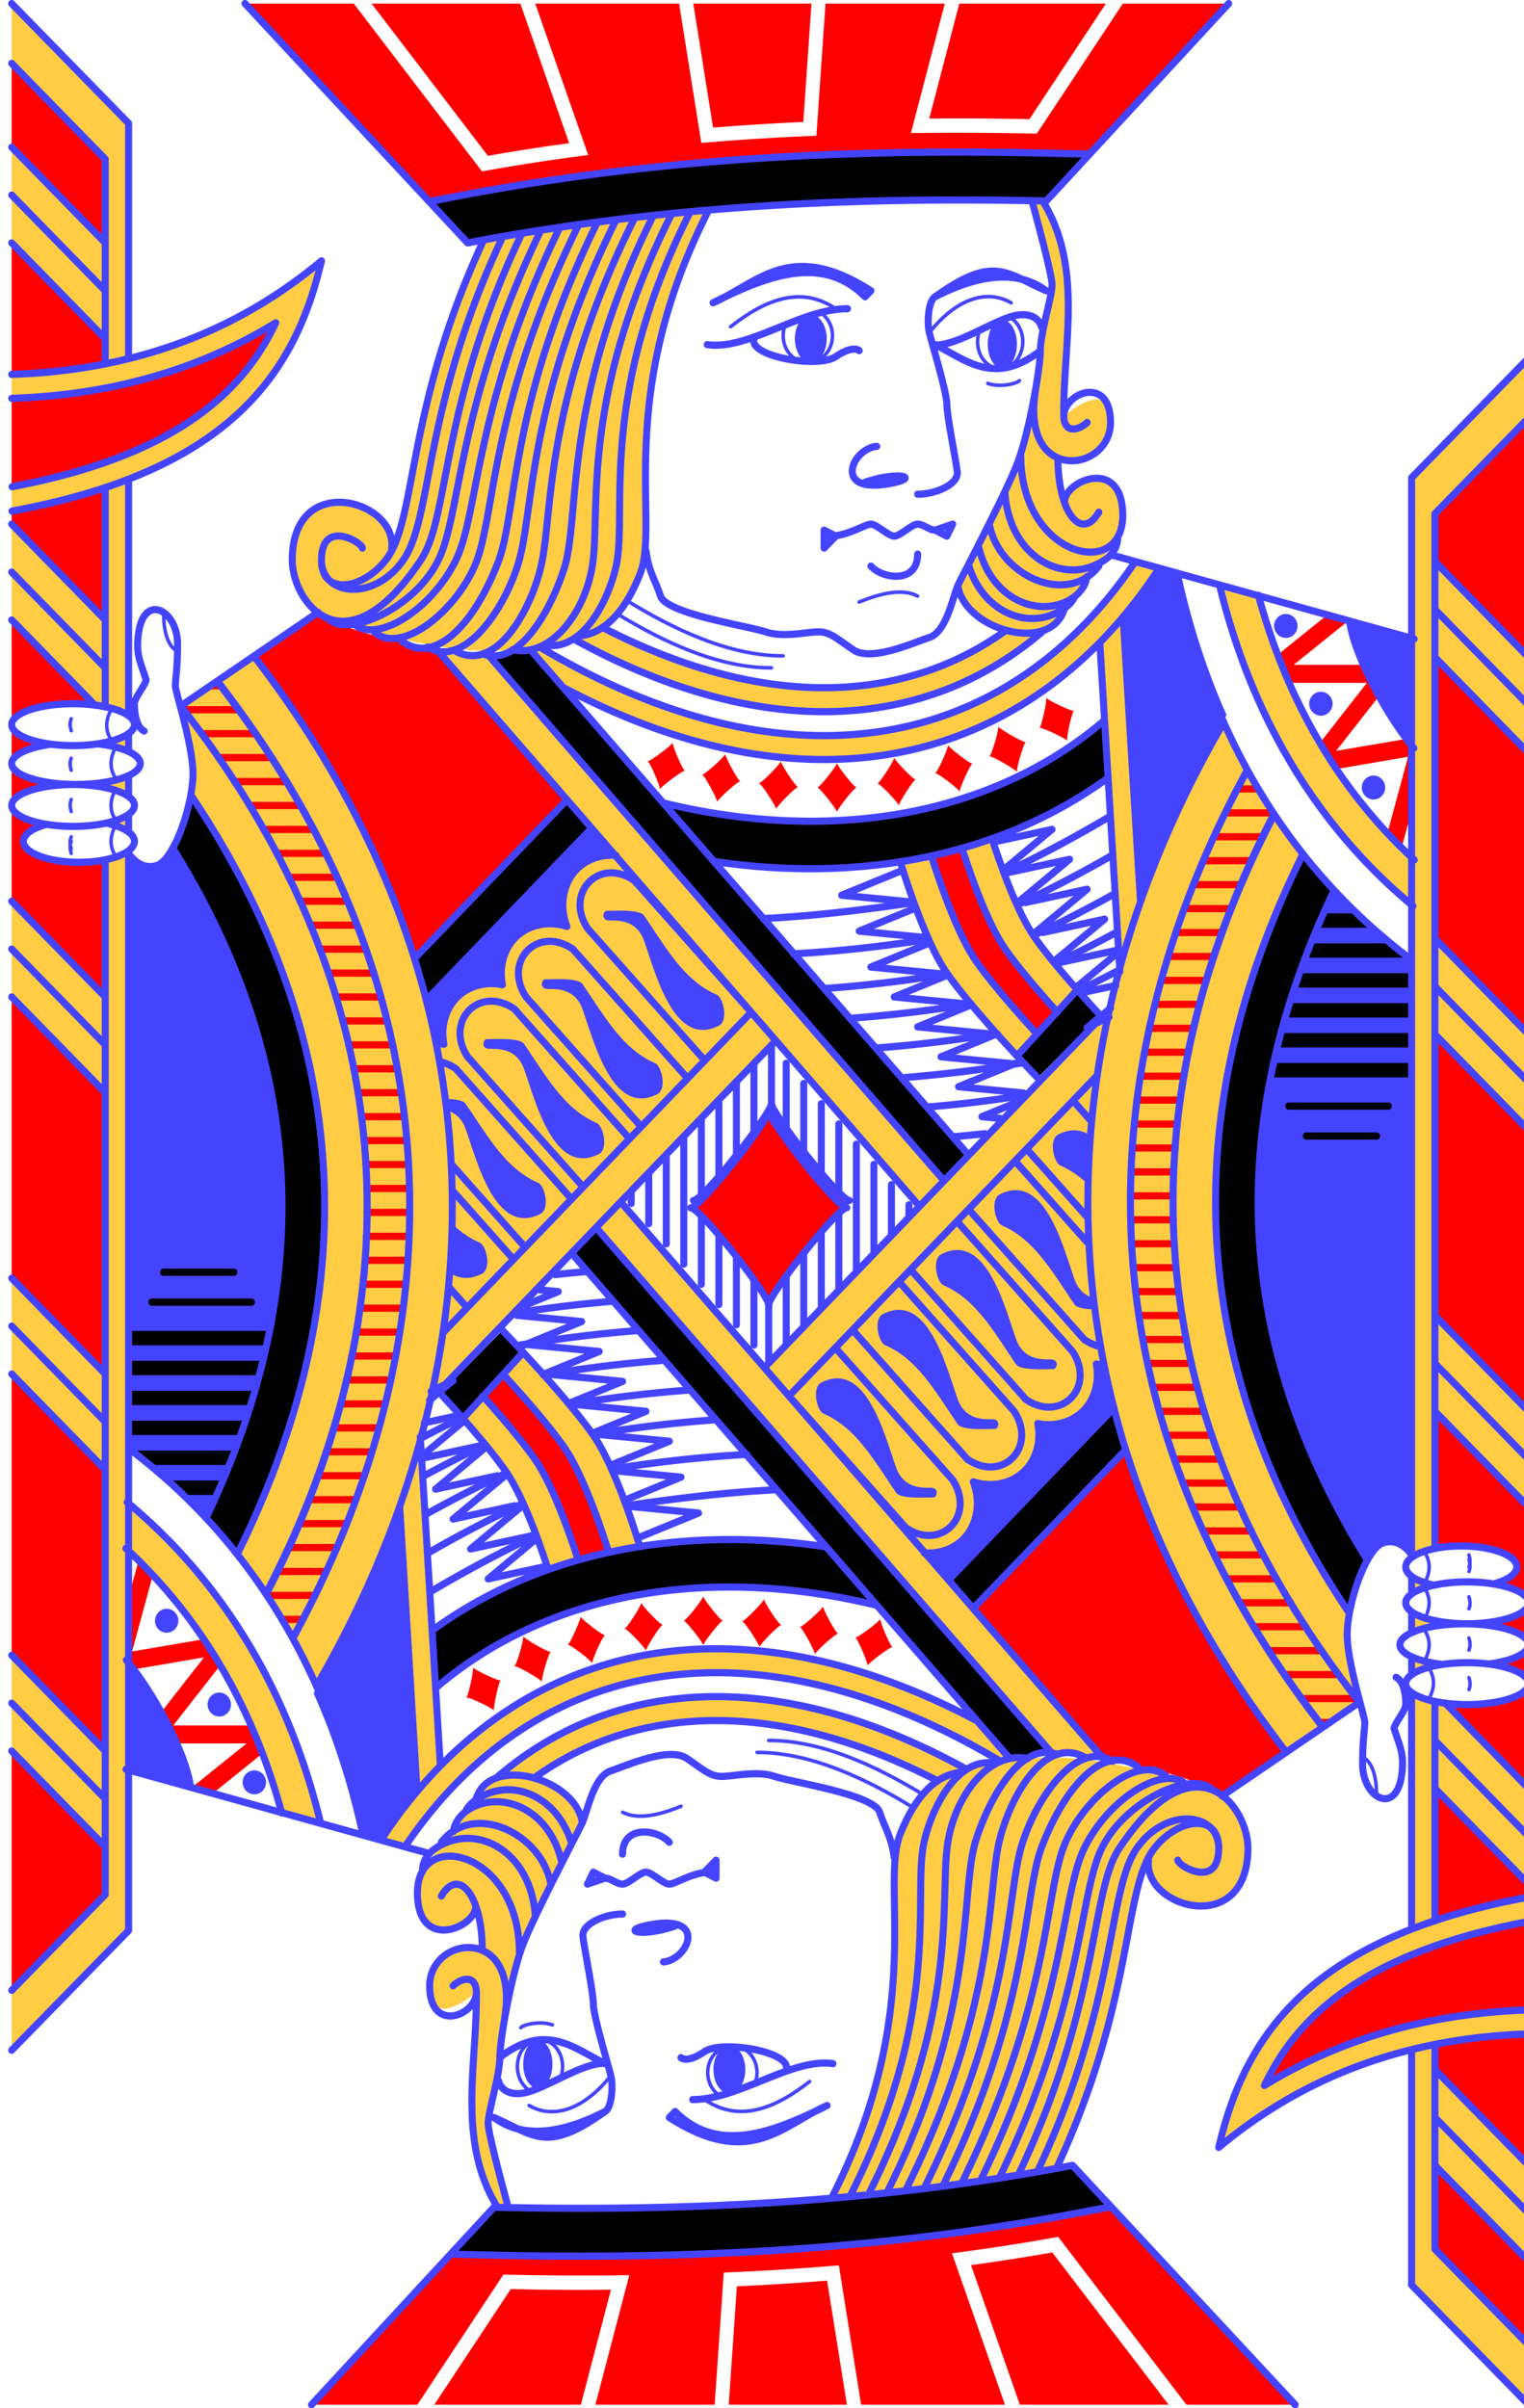 <?xml version="1.0" encoding="UTF-8"?>
<svg width="100%" height="100%" version="1.1" viewBox="-120 -168 165.58 261.58" xmlns="http://www.w3.org/2000/svg">
<g transform="matrix(.127 0 0 .13 -118.73 -167.61)">
<path d="m0 0v602.5a52.5 17.5 0 0 1 52.5-17.5 52.5 17.5 0 0 1 47.5 10.092v-197.7c108.29-41.157 147.22-107.88 165-182.39-50.477 41.168-105.8 67.41-165 81.691v-196.69zm0 602.5v32.5c0-7.263 13.907-13.493 33.711-16.141l0.301-2e-3a52.5 17.5 0 0 1-34.012-16.357zm0 32.5v35a52.5 17.5 0 0 1 52.5-17.5 52.5 17.5 0 0 1 47.5 10.092v-17.535c-9.953 4.5-26.391 7.443-45 7.443-30.376 0-55-7.835-55-17.5zm0 35v1040l100-100v-902.19c-7.793 5.741-23.892 9.686-42.5 9.686-26.234 0-47.5-7.835-47.5-17.5 0-5.867 7.837-11.059 19.863-14.234a52.5 17.5 0 0 1-29.863-15.766zm872.92-504.63c5.553 19.875 17.078 62.04 17.078 69.631 0 10-10 40-10 55s-10 70-20 95-45 90-50.285 100.83c2.871 18.592 22.06 32.816 42.186 38.035l-1.488-0.033c-33.861 23.766-71.467 38.494-112.36 44.629-68.314 10.247-147.24-4.216-232.5-47.141l-0.656 0.295c11.605-7.363 23.09-21.337 32.703-45.244 17.198-42.769-22.598-146.37 57.402-301.37-67.978-1e-3 -133.6 4.196-191.22 22.625-60.889 128.08-57.836 214.77-77.752 256.51 3.969-39.138-86.031-64.139-86.031 10.861 0 20.578 15.555 49.798 43.029 51.09 65.149 21.071 129.95 36.622 202.68 12.24 2.377-0.215 4.795-0.655 7.232-1.334l-10.629 4.787c93.453 50.018 181.5 68.032 258.7 56.453 52.213-7.832 99.7-29.078 141.03-63.695l-1.728-0.039c9.594-2.607 17.178-8.654 20.148-18.941 24.05-28.32 34.2-44.003 46.781-61.896 2.826-6.006 3.973-13.878 2.75-23.664-5-40-49.999-20-49.881-4.727-3.373-10.432-5.12-21.981-4.975-35.377 19.358 7.726 44.855-5.754 44.855-29.896 0-40-40-5-40-5s16.804-123.51-17.262-178.78zm88.279 300.82c-55.633 80.517-130.65 128.84-217.22 141.82-88.049 13.207-187.44-9.831-290.96-69.645l-8.027 1.631 27.33 31.725c96.126 49.651 189.63 68.817 274.62 56.068 70.778-10.617 134.61-43.834 186.83-96.938l-2.9 3.176 17.164 274.63 17.586-58.613c-4.428-70.84-9.68-154.89-14.854-237.66 9.408-10.912 18.381-22.524 26.883-34.828l3.633-5.258zm72.141 19.826c26.259 105.35 79.358 198.02 165.48 268.01l1.105-38.525c-66.365-59.904-109.39-135.17-133.37-221.15zm-668.08 55.541 151.07 170.17c-0.862-0.059-1.722-0.103-2.578-0.115-1.297-0.018-2.586 0.017-3.863 0.105-10.219 0.706-19.688 4.787-26.588 11.688-11.544 11.544-15.19 30.278-8.35 47.686-5.928-1.859-11.945-2.542-17.723-2.143-10.219 0.706-19.689 4.787-26.59 11.688-9.67 9.67-13.793 24.386-10.859 39.141-4.226-0.84-8.449-1.111-12.551-0.828-10.219 0.706-19.689 4.787-26.59 11.688-9.617 9.617-13.748 24.224-10.908 38.896-0.283-0.06-0.566-0.133-0.85-0.188-0.98-0.203-1.978-0.307-2.978-0.311-0.87-3e-3 -1.723 0.067-2.555 0.207l0.389 2.127c-21.617-108.04-70.889-218.34-155.99-326.48l-63.596 41.584c3.825 14.65 9.89 37.279 10.846 53.52 0.352 5.977-0.336 13.376-1.412 21.789 156.38 228.2 134.29 446.7 38.824 633.14 27.042 33.288 49.713 70.29 68.02 110.17 43.963-73.483 78.356-154.44 98.051-240.1l-0.309 1.623 295.53-300.14 121.16 136.48 21.035-21.363-387.89-436.94zm-265.26 68.344a52.5 17.5 0 0 1-26.826 8.654l0.662-6e-3c10.648 1.235 19.751 3.489 26.164 6.389zm0 67.5a52.5 17.5 0 0 1-19.865 7.443l1.057-0.019c8.065 1.713 14.629 4.275 18.809 7.354zm738.64 20.332-25.588 8.225c8.45 25.619 22.491 63.801 36.947 84.039 10.843 15.18 28.269 35.064 44.529 52.715 0 0 23.036-12.071 16.199-19.656-13.488-14.964-26.827-30.596-35.729-43.059-14.126-19.776-27.856-56.685-36.359-82.264zm-51.791 14.543-26.717 4.648c7.834 24.735 23.588 70.281 39.867 93.072 14.389 20.144 40.371 48.569 59.836 69.07 7.133 7.513 16.883-18.613 16.883-18.613-18.091-19.344-39.255-43.007-51.719-60.457-15.166-21.233-29.875-62.216-38.15-87.721z" fill="#fc4"/>
</g>
<g transform="matrix(-.127 0 0 -.13 46.068 93.191)">
<path d="m0 0v602.5a52.5 17.5 0 0 1 52.5-17.5 52.5 17.5 0 0 1 47.5 10.092v-197.7c108.29-41.157 147.22-107.88 165-182.39-50.477 41.168-105.8 67.41-165 81.691v-196.69zm0 602.5v32.5c0-7.263 13.907-13.493 33.711-16.141l0.301-2e-3a52.5 17.5 0 0 1-34.012-16.357zm0 32.5v35a52.5 17.5 0 0 1 52.5-17.5 52.5 17.5 0 0 1 47.5 10.092v-17.535c-9.953 4.5-26.391 7.443-45 7.443-30.376 0-55-7.835-55-17.5zm0 35v1040l100-100v-902.19c-7.793 5.741-23.892 9.686-42.5 9.686-26.234 0-47.5-7.835-47.5-17.5 0-5.867 7.837-11.059 19.863-14.234a52.5 17.5 0 0 1-29.863-15.766zm872.92-504.63c5.553 19.875 17.078 62.04 17.078 69.631 0 10-10 40-10 55s-10 70-20 95-45 90-50.285 100.83c2.871 18.592 22.06 32.816 42.186 38.035l-1.488-0.033c-33.861 23.766-71.467 38.494-112.36 44.629-68.314 10.247-147.24-4.216-232.5-47.141l-0.656 0.295c11.605-7.363 23.09-21.337 32.703-45.244 17.198-42.769-22.598-146.37 57.402-301.37-67.978-1e-3 -133.6 4.196-191.22 22.625-60.889 128.08-57.836 214.77-77.752 256.51 3.969-39.138-86.031-64.139-86.031 10.861 0 20.578 15.555 49.798 43.029 51.09 65.149 21.071 129.95 36.622 202.68 12.24 2.377-0.215 4.795-0.655 7.232-1.334l-10.629 4.787c93.453 50.018 181.5 68.032 258.7 56.453 52.213-7.832 99.7-29.078 141.03-63.695l-1.728-0.039c9.594-2.607 17.178-8.654 20.148-18.941 24.05-28.32 34.2-44.003 46.781-61.896 2.826-6.006 3.973-13.878 2.75-23.664-5-40-49.999-20-49.881-4.727-3.373-10.432-5.12-21.981-4.975-35.377 19.358 7.726 44.855-5.754 44.855-29.896 0-40-40-5-40-5s16.804-123.51-17.262-178.78zm88.279 300.82c-55.633 80.517-130.65 128.84-217.22 141.82-88.049 13.207-187.44-9.831-290.96-69.645l-8.027 1.631 27.33 31.725c96.126 49.651 189.63 68.817 274.62 56.068 70.778-10.617 134.61-43.834 186.83-96.938l-2.9 3.176 17.164 274.63 17.586-58.613c-4.428-70.84-9.68-154.89-14.854-237.66 9.408-10.912 18.381-22.524 26.883-34.828l3.633-5.258zm72.141 19.826c26.259 105.35 79.358 198.02 165.48 268.01l1.105-38.525c-66.365-59.904-109.39-135.17-133.37-221.15zm-668.08 55.541 151.07 170.17c-0.862-0.059-1.722-0.103-2.578-0.115-1.297-0.018-2.586 0.017-3.863 0.105-10.219 0.706-19.688 4.787-26.588 11.688-11.544 11.544-15.19 30.278-8.35 47.686-5.928-1.859-11.945-2.542-17.723-2.143-10.219 0.706-19.689 4.787-26.59 11.688-9.67 9.67-13.793 24.386-10.859 39.141-4.226-0.84-8.449-1.111-12.551-0.828-10.219 0.706-19.689 4.787-26.59 11.688-9.617 9.617-13.748 24.224-10.908 38.896-0.283-0.06-0.566-0.133-0.85-0.188-0.98-0.203-1.978-0.307-2.978-0.311-0.87-3e-3 -1.723 0.067-2.555 0.207l0.389 2.127c-21.617-108.04-70.889-218.34-155.99-326.48l-63.596 41.584c3.825 14.65 9.89 37.279 10.846 53.52 0.352 5.977-0.336 13.376-1.412 21.789 156.38 228.2 134.29 446.7 38.824 633.14 27.042 33.288 49.713 70.29 68.02 110.17 43.963-73.483 78.356-154.44 98.051-240.1l-0.309 1.623 295.53-300.14 121.16 136.48 21.035-21.363-387.89-436.94zm-265.26 68.344a52.5 17.5 0 0 1-26.826 8.654l0.662-6e-3c10.648 1.235 19.751 3.489 26.164 6.389zm0 67.5a52.5 17.5 0 0 1-19.865 7.443l1.057-0.019c8.065 1.713 14.629 4.275 18.809 7.354zm738.64 20.332-25.588 8.225c8.45 25.619 22.491 63.801 36.947 84.039 10.843 15.18 28.269 35.064 44.529 52.715 0 0 23.036-12.071 16.199-19.656-13.488-14.964-26.827-30.596-35.729-43.059-14.126-19.776-27.856-56.685-36.359-82.264zm-51.791 14.543-26.717 4.648c7.834 24.735 23.588 70.281 39.867 93.072 14.389 20.144 40.371 48.569 59.836 69.07 7.133 7.513 16.883-18.613 16.883-18.613-18.091-19.344-39.255-43.007-51.719-60.457-15.166-21.233-29.875-62.216-38.15-87.721z" fill="#fc4"/>
</g>
<g transform="matrix(.127 0 0 .13 -118.73 -167.61)">
<path d="m199.52 0 157.66 165.58 25.473-4.902c149.96-27.996 296.78-37.138 441.39-36.51 20.66 0.09 41.275 0.378 61.848 0.84l34.475 1.57 120.58-126.58h-90.371l-73.627 108.7-3.268-0.072c-17.44-0.384-35.101-0.607-52.801-0.684-14.191-0.062-28.397-0.029-43.678 0.152l-7.916 0.094 28.979-108.19h-102.04l-7.773 110.4-5.359 0.221c-28.906 1.194-58.058 2.965-87.605 5.359l-5.514 0.447-19.016-116.43h-123.06l45.314 126.52-7.391 0.957c-26.194 3.391-52.95 7.403-79.91 12.123l-3.543 0.621-109.74-140.22zm108.35 0 99.543 127.2c23.432-4.051 46.649-7.54 69.502-10.588l-41.766-116.61zm275.24 0 16.924 103.63c25.991-2.041 51.693-3.606 77.189-4.721l6.963-98.906zm227.58 0-25.73 96.07c12.299-0.107 24.295-0.176 35.975-0.125 16.664 0.072 33.27 0.302 49.725 0.645l65.426-96.59zm-810.69 50v70l80 80v-70zm0 150v109.85c27.325-0.911 54.014-3.781 80-8.816v-21.037zm225.9 66.748c-69.012 41.278-145.38 60.505-225.9 63.105v73.936c87.942-16.247 143.49-43.188 179.63-75.494 20.794-18.589 35.415-39.201 46.271-61.547zm-145.9 137.69c-23.576 7.691-50.13 14.285-80 19.656v10.906l80 80zm182.08 104.17-54.93 36.684c65.585 82.864 109.89 167.06 137.03 251.62l130.92-131.62-109.84-123.73c-34.415-10.878-70.714-12.66-103.18-32.951zm863.33 2.24-42.344 33.27 9.807 23.381h66.514l-40.512 50.641 14.359 21.424 61.381-10.23-17.67 63.613 12.203 12.115 10.982-39.539-0.596-43.387-6.068-7.82-60.371 10.062 36.715-45.895-13.078-25.984h-60.057l46.652-36.656zm-1125.4 4.15v87.5a52.5 17.5 0 0 1 52.5-17.5 52.5 17.5 0 0 1 18.664 1.164zm0 87.5v32.5c0-7.263 13.907-13.493 33.711-16.141l0.301-2e-3a52.5 17.5 0 0 1-34.012-16.357zm0 32.5v35a52.5 17.5 0 0 1 52.5-17.5 52.5 17.5 0 0 1 27.5 2.619v-4.545c-7.507 1.222-15.988 1.926-25 1.926-30.376 0-55-7.835-55-17.5zm0 35v80l80 80v-114.59c-6.698 1.33-14.358 2.086-22.5 2.086-26.234 0-47.5-7.835-47.5-17.5 0-5.867 7.837-11.059 19.863-14.234a52.5 17.5 0 0 1-29.863-15.766zm170.15-103a3 3 0 1 0 0 6h8.809a3 3 0 1 0 0-6h-0.381zm-97.432 19.354a52.5 17.5 0 0 1 7.279 1.266v-1.266zm74.277 0.646a3 3 0 1 0 0 6h47.293a3 3 0 1 0 0-6h-0.355zm15.473 20a3 3 0 1 0 0 6h46.166a3 3 0 1 0 0-6h-0.324zm-82.471 10.393a52.5 17.5 0 0 1-6.863 1.166l0.699-6e-3c2.126 0.247 4.17 0.544 6.164 0.869zm96.955 9.607a3 3 0 1 0 0 6h45.279a3 3 0 1 0 0-6h-0.297zm13.672 20a3 3 0 1 0 0 6h44.469a3 3 0 1 0 0-6h-0.27zm12.871 20a3 3 0 1 0 0 6h43.631a3 3 0 1 0 0-6h-0.25zm12.078 20a3 3 0 1 0 0 6h42.422a3 3 0 1 0 0-6zm597.48 18.961-26.203 6.318c8.275 25.505 22.984 66.488 38.15 87.721 12.701 17.782 34.437 42.018 52.748 61.559l16.781-18.844c-16.26-17.651-33.686-37.535-44.529-52.715-14.456-20.238-28.498-58.42-36.947-84.039zm-586.21 1.039a3 3 0 1 0 0 6h41.582a3 3 0 1 0 0-6zm10.307 20a3 3 0 1 0 0 6h41.021a3 3 0 1 0 0-6zm9.557 20a3 3 0 1 0 0 6h40.467a3 3 0 1 0 0-6zm8.815 20a3 3 0 1 0 0 6h39.916a3 3 0 1 0 0-6h-0.156zm8.082 20a3 3 0 1 0 0 6h39.141a3 3 0 1 0 0-6zm7.354 20a3 3 0 1 0 0 6h38.609a3 3 0 1 0 0-6zm6.514 20a3 3 0 1 0 0 6h38.264a3 3 0 1 0 0-6zm-277.47 3v235l80 80v-235zm283.21 17a3 3 0 1 0 0 6h37.809a3 3 0 1 0 0-6zm5.043 20a3 3 0 1 0 0 6h37.439a3 3 0 1 0 0-6zm4.354 20a3 3 0 1 0 0 6h37.152a3 3 0 1 0 0-6zm3.668 20a3 3 0 1 0 0 6h36.945a3 3 0 1 0 0-6zm2.986 20a3 3 0 1 0 0 6h36.627a3 3 0 1 0 0-6zm2.197 20a3 3 0 1 0 0 6h36.453a3 3 0 1 0 0-6zm1.49 20a3 3 0 1 0 0 6h36.398a3 3 0 1 0 0-6zm0.83 20a3 3 0 1 0 0 6h36.219a3 3 0 1 0 0-6zm0.174 20a3 3 0 1 0 0 6h36.045a3 3 0 1 0 0-6zm-0.484 20a3 3 0 1 0 0 6h36.412a3 3 0 1 0 0-6zm-1.137 20a3 3 0 1 0 0 6h36.447a3 3 0 1 0 0-6zm-1.787 20a3 3 0 1 0 0 6h36.555a3 3 0 1 0 0-6zm-2.519 20a3 3 0 1 0 0 6h36.816a3 3 0 1 0 0-6zm-3.184 20a3 3 0 1 0 0 6h37.115a3 3 0 1 0 0-6zm-3.826 20a3 3 0 1 0 0 6h37.354a3 3 0 1 0 0-6zm-291.02 18v235l80 80v-235zm286.55 2a3 3 0 1 0 0 6h37.656a3 3 0 1 0 0-6zm-5.109 20a3 3 0 1 0 0 6h38.023a3 3 0 1 0 0-6zm-5.75 20a3 3 0 1 0 0 6h38.445a3 3 0 1 0 0-6zm-6.396 20a3 3 0 1 0 0 6h38.914a3 3 0 1 0 0-6zm-7.041 20a3 3 0 1 0 0 6h39.396a3 3 0 1 0 0-6zm-7.691 20a3 3 0 1 0 0 6h39.844a3 3 0 1 0 0-6zm-8.342 20a3 3 0 1 0 0 6h40.34a3 3 0 0 0 2e-3 0 3 3 0 0 0 6e-3 0h0.039a3 3 0 0 0 0.162-5.996 3 3 0 0 0-0.178 0h-0.031zm-9 20a3 3 0 1 0 0 6h40.883a3 3 0 1 0 0-6zm-9.66 20a3 3 0 1 0 0 6h41.463a3 3 0 1 0 0-6zm-9.125 20a3 3 0 1 0 0 6h40.877a3 3 0 1 0 0-6zm12.818 20a3 3 0 1 0 0 6h17.828a3 3 0 1 0 0-6h-0.125zm-231.25 112.96v200.04l80-80v-40.768z" fill="#f00"/>
</g>
<g transform="matrix(-.127 0 0 -.13 46.068 93.191)">
<path d="m199.52 0 157.66 165.58 25.473-4.902c149.96-27.996 296.78-37.138 441.39-36.51 20.66 0.09 41.275 0.378 61.848 0.84l34.475 1.57 120.58-126.58h-90.371l-73.627 108.7-3.268-0.072c-17.44-0.384-35.101-0.607-52.801-0.684-14.191-0.062-28.397-0.029-43.678 0.152l-7.916 0.094 28.979-108.19h-102.04l-7.773 110.4-5.359 0.221c-28.906 1.194-58.058 2.965-87.605 5.359l-5.514 0.447-19.016-116.43h-123.06l45.314 126.52-7.391 0.957c-26.194 3.391-52.95 7.403-79.91 12.123l-3.543 0.621-109.74-140.22zm108.35 0 99.543 127.2c23.432-4.051 46.649-7.54 69.502-10.588l-41.766-116.61zm275.24 0 16.924 103.63c25.991-2.041 51.693-3.606 77.189-4.721l6.963-98.906zm227.58 0-25.73 96.07c12.299-0.107 24.295-0.176 35.975-0.125 16.664 0.072 33.27 0.302 49.725 0.645l65.426-96.59zm-810.69 50v70l80 80v-70zm0 150v109.85c27.325-0.911 54.014-3.781 80-8.816v-21.037zm225.9 66.748c-69.012 41.278-145.38 60.505-225.9 63.105v73.936c87.942-16.247 143.49-43.188 179.63-75.494 20.794-18.589 35.415-39.201 46.271-61.547zm-145.9 137.69c-23.576 7.691-50.13 14.285-80 19.656v10.906l80 80zm182.08 104.17-54.93 36.684c65.585 82.864 109.89 167.06 137.03 251.62l130.92-131.62-109.84-123.73c-34.415-10.878-70.714-12.66-103.18-32.951zm863.33 2.24-42.344 33.27 9.807 23.381h66.514l-40.512 50.641 14.359 21.424 61.381-10.23-17.67 63.613 12.203 12.115 10.982-39.539-0.596-43.387-6.068-7.82-60.371 10.062 36.715-45.895-13.078-25.984h-60.057l46.652-36.656zm-1125.4 4.15v87.5a52.5 17.5 0 0 1 52.5-17.5 52.5 17.5 0 0 1 18.664 1.164zm0 87.5v32.5c0-7.263 13.907-13.493 33.711-16.141l0.301-2e-3a52.5 17.5 0 0 1-34.012-16.357zm0 32.5v35a52.5 17.5 0 0 1 52.5-17.5 52.5 17.5 0 0 1 27.5 2.619v-4.545c-7.507 1.222-15.988 1.926-25 1.926-30.376 0-55-7.835-55-17.5zm0 35v80l80 80v-114.59c-6.698 1.33-14.358 2.086-22.5 2.086-26.234 0-47.5-7.835-47.5-17.5 0-5.867 7.837-11.059 19.863-14.234a52.5 17.5 0 0 1-29.863-15.766zm170.15-103a3 3 0 1 0 0 6h8.809a3 3 0 1 0 0-6h-0.381zm-97.432 19.354a52.5 17.5 0 0 1 7.279 1.266v-1.266zm74.277 0.646a3 3 0 1 0 0 6h47.293a3 3 0 1 0 0-6h-0.355zm15.473 20a3 3 0 1 0 0 6h46.166a3 3 0 1 0 0-6h-0.324zm-82.471 10.393a52.5 17.5 0 0 1-6.863 1.166l0.699-6e-3c2.126 0.247 4.17 0.544 6.164 0.869zm96.955 9.607a3 3 0 1 0 0 6h45.279a3 3 0 1 0 0-6h-0.297zm13.672 20a3 3 0 1 0 0 6h44.469a3 3 0 1 0 0-6h-0.27zm12.871 20a3 3 0 1 0 0 6h43.631a3 3 0 1 0 0-6h-0.25zm12.078 20a3 3 0 1 0 0 6h42.422a3 3 0 1 0 0-6zm597.48 18.961-26.203 6.318c8.275 25.505 22.984 66.488 38.15 87.721 12.701 17.782 34.437 42.018 52.748 61.559l16.781-18.844c-16.26-17.651-33.686-37.535-44.529-52.715-14.456-20.238-28.498-58.42-36.947-84.039zm-586.21 1.039a3 3 0 1 0 0 6h41.582a3 3 0 1 0 0-6zm10.307 20a3 3 0 1 0 0 6h41.021a3 3 0 1 0 0-6zm9.557 20a3 3 0 1 0 0 6h40.467a3 3 0 1 0 0-6zm8.815 20a3 3 0 1 0 0 6h39.916a3 3 0 1 0 0-6h-0.156zm8.082 20a3 3 0 1 0 0 6h39.141a3 3 0 1 0 0-6zm7.354 20a3 3 0 1 0 0 6h38.609a3 3 0 1 0 0-6zm6.514 20a3 3 0 1 0 0 6h38.264a3 3 0 1 0 0-6zm-277.47 3v235l80 80v-235zm283.21 17a3 3 0 1 0 0 6h37.809a3 3 0 1 0 0-6zm5.043 20a3 3 0 1 0 0 6h37.439a3 3 0 1 0 0-6zm4.354 20a3 3 0 1 0 0 6h37.152a3 3 0 1 0 0-6zm3.668 20a3 3 0 1 0 0 6h36.945a3 3 0 1 0 0-6zm2.986 20a3 3 0 1 0 0 6h36.627a3 3 0 1 0 0-6zm2.197 20a3 3 0 1 0 0 6h36.453a3 3 0 1 0 0-6zm1.49 20a3 3 0 1 0 0 6h36.398a3 3 0 1 0 0-6zm0.83 20a3 3 0 1 0 0 6h36.219a3 3 0 1 0 0-6zm0.174 20a3 3 0 1 0 0 6h36.045a3 3 0 1 0 0-6zm-0.484 20a3 3 0 1 0 0 6h36.412a3 3 0 1 0 0-6zm-1.137 20a3 3 0 1 0 0 6h36.447a3 3 0 1 0 0-6zm-1.787 20a3 3 0 1 0 0 6h36.555a3 3 0 1 0 0-6zm-2.519 20a3 3 0 1 0 0 6h36.816a3 3 0 1 0 0-6zm-3.184 20a3 3 0 1 0 0 6h37.115a3 3 0 1 0 0-6zm-3.826 20a3 3 0 1 0 0 6h37.354a3 3 0 1 0 0-6zm-291.02 18v235l80 80v-235zm286.55 2a3 3 0 1 0 0 6h37.656a3 3 0 1 0 0-6zm-5.109 20a3 3 0 1 0 0 6h38.023a3 3 0 1 0 0-6zm-5.75 20a3 3 0 1 0 0 6h38.445a3 3 0 1 0 0-6zm-6.396 20a3 3 0 1 0 0 6h38.914a3 3 0 1 0 0-6zm-7.041 20a3 3 0 1 0 0 6h39.396a3 3 0 1 0 0-6zm-7.691 20a3 3 0 1 0 0 6h39.844a3 3 0 1 0 0-6zm-8.342 20a3 3 0 1 0 0 6h40.34a3 3 0 0 0 2e-3 0 3 3 0 0 0 6e-3 0h0.039a3 3 0 0 0 0.162-5.996 3 3 0 0 0-0.178 0h-0.031zm-9 20a3 3 0 1 0 0 6h40.883a3 3 0 1 0 0-6zm-9.66 20a3 3 0 1 0 0 6h41.463a3 3 0 1 0 0-6zm-9.125 20a3 3 0 1 0 0 6h40.877a3 3 0 1 0 0-6zm12.818 20a3 3 0 1 0 0 6h17.828a3 3 0 1 0 0-6h-0.125zm-231.25 112.96v200.04l80-80v-40.768z" fill="#f00"/>
</g>
<g transform="matrix(.127 0 0 .13 -118.73 -167.61)">
<path d="m509 758c9 0 28.315-1.236 32 4 19 27 34.047 54.141 62 66 5.895 2.501 10.258 21.901 2 26-38.418 19.069-54.167-44.095-64-71-7.298-19.969-27.054-16.342-31-17-6-1-3.687-8-1-8zm-52.661 57.231c9 0 28.315-1.236 32 4 19 27 34.047 54.141 62 66 5.895 2.501 10.258 21.901 2 26-38.418 19.069-54.167-44.095-64-71-7.298-19.969-27.054-16.342-31-17-6-1-3.687-8-1-8zm-50 50c9 0 28.315-1.236 32 4 19 27 34.047 54.141 62 66 5.895 2.501 10.258 21.901 2 26-38.418 19.069-54.167-44.095-64-71-7.298-19.969-27.054-16.342-31-17-6-1-3.687-8-1-8zm-35.09 49.918c7.579 0.188 14.956 1.05 17.09 4.082 19 27 34.047 54.141 62 66 5.895 2.501 10.258 21.901 2 26-38.418 19.069-54.167-44.095-64-71-3.549-9.711-10.044-13.842-16.235-15.599m4.186 94.433c7.016 6.682 14.831 12.255 24.049 16.166 5.895 2.501 10.258 21.901 2 26-10.879 5.4-19.941 4.206-27.565-0.892m322.48-780.34a13.625 20 0 0 1-13.625 20 13.625 20 0 0 1-13.625-20 13.625 20 0 0 1 13.625-20 13.625 20 0 0 1 13.625 20zm162.75 4.506a12.5 20.292 0 0 1-12.5 20.292 12.5 20.292 0 0 1-12.5-20.292 12.5 20.292 0 0 1 12.5-20.292 12.5 20.292 0 0 1 12.5 20.292zm179.29 309.79c-17.009-37.323-29.874-76.645-38.918-117.43l-19.08-4.558-3.633 5.258c-8.474 12.264-17.414 23.846-26.839 34.714 5.125 82.8 10.381 166.89 15.044 237.71 19.442-54.632 44.354-106.74 73.427-155.68zm105.31-78.325 55.194 14.905m-55.194-14.905c3.51 27.018 30.401 77.532 54.943 106.17l0.251-91.261m-1062.2 175.12c-4.348 7.569-8.855 12.681-13.242 14.107-15.037 4.888-24.328-10.131-24.328-10.131l0.078 496.9c23.977 17.954 45.709 37.081 66.058 57.431 82.103-167.63 100.65-356.41-28.566-558.31zm-37.57 904-110 110m364.53-887.18 141.62-143.83 20.83 22.783c-1.078-0.089-2.152-0.14-3.221-0.156-1.297-0.018-2.586 0.017-3.863 0.105-10.219 0.706-19.688 4.787-26.588 11.688-11.544 11.544-15.19 30.278-8.35 47.686-5.928-1.859-11.945-2.542-17.723-2.143-10.219 0.706-19.689 4.787-26.59 11.688-9.67 9.67-13.793 24.386-10.859 39.141-4.226-0.84-8.449-1.111-12.551-0.828-10.219 0.706-19.689 4.787-26.59 11.688-9.617 9.617-13.748 24.224-10.908 38.896-0.283-0.06-0.566-0.133-0.85-0.188-0.98-0.203-1.978-0.307-2.978-0.311-0.87-3e-3 -1.724 0.068-2.555 0.208zm745.47-312.82a10 10 0 0 1-10 10 10 10 0 0 1-10-10 10 10 0 0 1 10-10 10 10 0 0 1 10 10zm30 65a10 10 0 0 1-10 10 10 10 0 0 1-10-10 10 10 0 0 1 10-10 10 10 0 0 1 10 10zm45 70a10 10 0 0 1-10 10 10 10 0 0 1-10-10 10 10 0 0 1 10-10 10 10 0 0 1 10 10z" fill="#44f"/>
</g>
<g transform="matrix(-.127 0 0 -.13 46.068 93.191)">
<path d="m509 758c9 0 28.315-1.236 32 4 19 27 34.047 54.141 62 66 5.895 2.501 10.258 21.901 2 26-38.418 19.069-54.167-44.095-64-71-7.298-19.969-27.054-16.342-31-17-6-1-3.687-8-1-8zm-52.661 57.231c9 0 28.315-1.236 32 4 19 27 34.047 54.141 62 66 5.895 2.501 10.258 21.901 2 26-38.418 19.069-54.167-44.095-64-71-7.298-19.969-27.054-16.342-31-17-6-1-3.687-8-1-8zm-50 50c9 0 28.315-1.236 32 4 19 27 34.047 54.141 62 66 5.895 2.501 10.258 21.901 2 26-38.418 19.069-54.167-44.095-64-71-7.298-19.969-27.054-16.342-31-17-6-1-3.687-8-1-8zm-35.09 49.918c7.579 0.188 14.956 1.05 17.09 4.082 19 27 34.047 54.141 62 66 5.895 2.501 10.258 21.901 2 26-38.418 19.069-54.167-44.095-64-71-3.549-9.711-10.044-13.842-16.235-15.599m4.186 94.433c7.016 6.682 14.831 12.255 24.049 16.166 5.895 2.501 10.258 21.901 2 26-10.879 5.4-19.941 4.206-27.565-0.892m322.48-780.34a13.625 20 0 0 1-13.625 20 13.625 20 0 0 1-13.625-20 13.625 20 0 0 1 13.625-20 13.625 20 0 0 1 13.625 20zm162.75 4.506a12.5 20.292 0 0 1-12.5 20.292 12.5 20.292 0 0 1-12.5-20.292 12.5 20.292 0 0 1 12.5-20.292 12.5 20.292 0 0 1 12.5 20.292zm179.29 309.79c-17.009-37.323-29.874-76.645-38.918-117.43l-19.08-4.558-3.633 5.258c-8.474 12.264-17.414 23.846-26.839 34.714 5.125 82.8 10.381 166.89 15.044 237.71 19.442-54.632 44.354-106.74 73.427-155.68zm105.31-78.325 55.194 14.905m-55.194-14.905c3.51 27.018 30.401 77.532 54.943 106.17l0.251-91.261m-1062.2 175.12c-4.348 7.569-8.855 12.681-13.242 14.107-15.037 4.888-24.328-10.131-24.328-10.131l0.078 496.9c23.977 17.954 45.709 37.081 66.058 57.431 82.103-167.63 100.65-356.41-28.566-558.31zm-37.57 904-110 110m364.53-887.18 141.62-143.83 20.83 22.783c-1.078-0.089-2.152-0.14-3.221-0.156-1.297-0.018-2.586 0.017-3.863 0.105-10.219 0.706-19.688 4.787-26.588 11.688-11.544 11.544-15.19 30.278-8.35 47.686-5.928-1.859-11.945-2.542-17.723-2.143-10.219 0.706-19.689 4.787-26.59 11.688-9.67 9.67-13.793 24.386-10.859 39.141-4.226-0.84-8.449-1.111-12.551-0.828-10.219 0.706-19.689 4.787-26.59 11.688-9.617 9.617-13.748 24.224-10.908 38.896-0.283-0.06-0.566-0.133-0.85-0.188-0.98-0.203-1.978-0.307-2.978-0.311-0.87-3e-3 -1.724 0.068-2.555 0.208zm745.47-312.82a10 10 0 0 1-10 10 10 10 0 0 1-10-10 10 10 0 0 1 10-10 10 10 0 0 1 10 10zm30 65a10 10 0 0 1-10 10 10 10 0 0 1-10-10 10 10 0 0 1 10-10 10 10 0 0 1 10 10zm45 70a10 10 0 0 1-10 10 10 10 0 0 1-10-10 10 10 0 0 1 10-10 10 10 0 0 1 10 10z" fill="#44f"/>
</g>
<g transform="matrix(.127 0 0 .13 -118.73 -167.61)">
<path d="m130 1057c-4.057-0.057-4.057 6.057 0 6h60c4.057 0.057 4.057-6.057 0-6zm-10 25c-4.057-0.057-4.057 6.057 0 6h85c4.057 0.057 4.057-6.057 0-6zm-20 27v12h118l2.322-12zm0 25v12h112.19l2.612-12zm0 25v12h104.35l3.774-12zm0 25v12h96.806l3.483-12zm17.561 37h68.505l4.935-12h-87.372zm29.898 25h27.866l4.935-12h-46.444zm738.44-1121c-20.572-0.462-41.188-0.75-61.848-0.84-144.62-0.628-291.43 8.514-441.39 36.51l-25.893 4.462 33.235 34.859c167.85-31.337 332.22-38.656 495-35l35.361-38.408zm48.586 474.12c-96.952 80.76-235.54 102.49-377.1 68.721l43.715 48.936c123.69 18.042 244.26-3.946 336.97-69.989zm-117.55 361.09-372.51-419.61-36.418 4.035 387.89 436.94zm-320.79-271.23-141.62 143.83-10.069-34.848 130.64-132.68zm381.57 208.63c-4.427-4.522-10.572-10.854-17.549-18.39l51.237-55.326c6.549 7.159 13.215 14.344 19.389 20.895m-737.81 450.73c94.897-187.04 116.98-405.55-39.015-633.2-4.979 15.602-9.504 32.46-16.219 43.261 129.04 202.31 110.49 391.09 29.078 558.57z"/>
</g>
<g transform="matrix(-.127 0 0 -.13 46.068 93.191)">
<path d="m130 1057c-4.057-0.057-4.057 6.057 0 6h60c4.057 0.057 4.057-6.057 0-6zm-10 25c-4.057-0.057-4.057 6.057 0 6h85c4.057 0.057 4.057-6.057 0-6zm-20 27v12h118l2.322-12zm0 25v12h112.19l2.612-12zm0 25v12h104.35l3.774-12zm0 25v12h96.806l3.483-12zm17.561 37h68.505l4.935-12h-87.372zm29.898 25h27.866l4.935-12h-46.444zm738.44-1121c-20.572-0.462-41.188-0.75-61.848-0.84-144.62-0.628-291.43 8.514-441.39 36.51l-25.893 4.462 33.235 34.859c167.85-31.337 332.22-38.656 495-35l35.361-38.408zm48.586 474.12c-96.952 80.76-235.54 102.49-377.1 68.721l43.715 48.936c123.69 18.042 244.26-3.946 336.97-69.989zm-117.55 361.09-372.51-419.61-36.418 4.035 387.89 436.94zm-320.79-271.23-141.62 143.83-10.069-34.848 130.64-132.68zm381.57 208.63c-4.427-4.522-10.572-10.854-17.549-18.39l51.237-55.326c6.549 7.159 13.215 14.344 19.389 20.895m-737.81 450.73c94.897-187.04 116.98-405.55-39.015-633.2-4.979 15.602-9.504 32.46-16.219 43.261 129.04 202.31 110.49 391.09 29.078 558.57z"/>
</g>
<g transform="matrix(.127 0 0 .13 -118.73 -167.61)">
<path d="m100 709.95v900.05l-100 100m100-1031.9v13.911m0-46.99v17.312m0-52.554v14.839m0-227.22v197.23m-100-594.64 100 100v196.63m0.156 910.65c108 79.347 171.74 190.72 199.49 315.91m-92.342-977.93c238.08 301.58 196.38 620.4 53.375 860.34m97.499-238.99 295.53-300.15m-288.44-324.91 409.6 461.39m-124.87-132.72v134.76m-15-119.53v235.34m-15-220.1-1e-5 203.21m-15-187.97 1e-5 171.07m-15-155.84v138.94m-15-123.71v106.81m-15-91.578-2e-5 74.682m-15-59.447-1e-5 42.551m-15-27.316v10.42m-121.99-457.88 387.89 436.94m-351.48-440.97 372.51 419.61m-448.13 150.53 263.86-267.98m-278.13-9.948 141.62-143.83m-151.69 108.98 130.64-132.68m-330.65-78.255 117.64-78.424m678.02-48.159 259.69 70.425m-317.74-6.336c-41.333 34.618-88.82 55.864-141.03 63.696-77.195 11.579-165.25-6.435-258.7-56.453m-29.288 6.587c103.51 59.813 202.91 82.851 290.96 69.644 86.565-12.985 161.58-61.304 217.22-141.82m-110.79 57.636c-33.861 23.766-71.466 38.494-112.36 44.628-68.314 10.247-147.23-4.216-232.5-47.14m51.833 146.54c141.56 33.774 280.15 12.039 377.1-68.721m-3.607-65.101 17.164 274.63m2.725-296.4c5.176 82.814 10.432 166.91 14.861 237.78m-364.53-33.256c123.69 18.042 244.26-3.946 336.97-69.989m-177.94 70.129c7.834 24.735 23.587 70.281 39.867 93.072 19.662 27.527 60.973 70.517 77.718 87.621m-90.869-185.34c8.275 25.505 22.985 66.488 38.151 87.721 12.464 17.45 33.628 41.114 51.719 60.458m-63.665-154.5c8.45 25.619 22.491 63.801 36.947 84.039 10.843 15.18 28.27 35.063 44.53 52.714m-55.889-144.98c8.504 25.579 22.233 62.487 36.358 82.263 13.414 18.779 36.904 44.756 55.795 64.8m-776.82-182.47c155.99 227.66 133.91 446.16 39.015 633.2m1006.9-580.03c-53.227-48.045-91.438-105.97-116.85-171.39-6.273-16.146-11.767-32.747-16.514-49.768m132.26 259.68c-86.122-69.992-139.22-162.66-165.48-268.01m111.26 29.951c3.51 27.018 30.401 77.532 54.943 106.17m-1119.5-382.14-80-80m2.9802e-7 -40 80 80m0 80-80-80m80 355-80-80m2.9802e-7 -40 80 80m0 355-80-80m2.9802e-7 -40 80 80m0 80-80-80m80 355-80-80m2.9802e-7 -40 80 80m0 80-80-80m80 355-80-80m2.9802e-7 -40 80 80m0 80-80-80m80-744.17v864.17l-80 80m80-1255.8v182.7m-80-536.91 80 80v170.96m512.66 581.81-100-110c-20-30 10-60 40-40l100 110m-94.138 95.607-98.524-108.38c-20-30 10-60 40-40l98.193 108.01m-89.308 90.761-98.885-108.77c-20-30 10-60 40-40l98.606 108.47m-162.55-64.385c4.519 0.868 9.232 2.776 13.945 5.918l98.886 108.77m-39.626 40.411-62.918-69.21m0.515 21.566 52.371 57.608m-39.892 40.118-15.594-17.153m143.24-360.34c-1.078-0.089-2.152-0.14-3.221-0.156-1.297-0.018-2.586 0.017-3.863 0.105-10.219 0.706-19.688 4.787-26.588 11.688-11.544 11.544-15.19 30.278-8.35 47.686-5.928-1.859-11.945-2.542-17.723-2.143-10.219 0.706-19.689 4.787-26.59 11.688-9.67 9.67-13.793 24.386-10.859 39.141-4.226-0.84-8.449-1.111-12.551-0.828-10.219 0.706-19.689 4.787-26.59 11.688-9.617 9.617-13.748 24.224-10.908 38.896-0.283-0.06-0.566-0.133-0.85-0.188-0.98-0.203-1.978-0.307-2.978-0.311-0.87-3e-3 -1.724 0.068-2.555 0.208m548.15-45.143-51.301 54.965m-11.27-152.67c30.438-14.244 60.781-29.936 91.001-47.503m-79.702 74.228c27.325-12.679 54.575-26.511 81.729-41.804m-67.89 67.342c23.36-10.811 46.666-22.46 69.903-35.142m-51.546 58.583c17.883-8.34 35.733-17.177 53.545-26.598m-33.556 49.258c11.862-5.596 23.71-11.414 35.541-17.48m-27.996 48.272c6.272-2.875 12.539-5.81 18.803-8.809m-90.69-122.66 41.929-34.086-50.349 10.627m20.035 51.211 45.314-36.837-52.691 11.121m21.244 51.638 46.447-37.759-52.691 11.121m23.933 49.452 43.758-35.573-52.691 11.121m64.607 14.53-49.607 10.47m12.974 21.167 36.743-29.869m-2.452 27.948-27.265 5.754m4.567 28.001 18.259-14.844m-143.39-28.452-61.745-5.825 50-20m31.745 50.826-61.745-5.825 45.995-18.398m35.749 49.224-61.745-5.825 46.293-18.517m35.452 49.343-61.745-5.825 48.076-19.231m22.411 49.466-55.487-5.235 50-20m-88.125-133.84c-45.675 6.443-87.52 11.323-128.23 13.293m128.1-13.624-61.745-5.825 50-20m24.463 56.691c-37.56 5.866-76.037 10.142-115.74 12.289m115.21-13.42-58.928-5.56 48.666-19.466m26.877 55.193c-34.211 5.512-69.172 9.723-105.12 12.221-0.113 8e-3 -0.226 0.016-0.338 0.024m125.48 12.752c-33.673 5.426-68.073 9.591-103.43 12.104m125.32 12.589c-33.626 5.47-67.975 9.688-103.27 12.263m125.81 12.321c-33.784 5.565-68.294 9.873-103.76 12.527m102.93 14.978c-26.572 4.034-53.609 7.264-81.218 9.499m49.582 22.21c-9.118 0.981-18.296 1.857-27.537 2.623m40.625-15.363-15.626-1.474 27.643-11.057m-719.89-213.35c129.04 202.31 110.49 391.09 29.078 558.57m-22.167-677.11c211.43 263.85 187.39 526.87 72.807 741.46m23.227 36.982c127.57-228.18 159.32-517.65-64.978-799.22m-30.94 20.857c211.32 263.77 187.28 526.79 73.073 741.74m-41.833-762.71c224 281.68 192.24 571.15 64.817 798.82m-140.84-654.99s9.291 14.995 24.328 10.107c15.34-4.986 32.146-55.047 30.672-80.107-1.468-24.957-15-65-15-70s1.909-14.691 1.909-34.691c0-30-31.909-45.309-34.073-2.527-0.627 12.392 2.164 17.218 7.164 32.218m0 0c-0.676 4.552-10 15-10 20 0 20 8.286 22.809 8.286 22.809m-113.29-5.309a52.5 17.5 0 0 1 52.5-17.5 52.5 17.5 0 0 1 52.5 17.5 52.5 17.5 0 0 1-52.5 17.5 52.5 17.5 0 0 1-52.5-17.5m0 32.5v0c0-7.263 13.907-13.493 33.71-16.141m40.126-0.306c21.099 2.447 36.163 8.887 36.163 16.447 0 9.665-24.624 17.5-55 17.5s-55-7.835-55-17.5m0 35a52.5 17.5 0 0 1 52.5-17.5 52.5 17.5 0 0 1 52.5 17.5 52.5 17.5 0 0 1-52.5 17.5 52.5 17.5 0 0 1-52.5-17.5m81.191 14.829c14.231 3.023 23.809 8.685 23.809 15.171 0 9.665-21.266 17.5-47.5 17.5s-47.5-7.835-47.5-17.5c0-5.87 7.846-11.066 19.884-14.24m41.47-99.406-71.354-71.354m0.02-205.15c97.534-3.248 187.03-31.277 264.98-94.855-22.418 93.966-78.453 175.54-264.81 209.08m-0.166-94.219c80.508-2.603 156.87-21.843 225.87-63.117-10.857 22.346-25.478 42.958-46.271 61.547-36.096 32.269-91.557 59.186-179.32 75.439m403.48-206.11c-67.521 142.03-56.413 233.16-83.784 267.38-20 25-55 30-55 0 0-35 34.9-14.626 35-10m120.15-260.26c-69.204 143.56-59.512 234.37-85.15 270.26-25 35-70 30-70 0m171.42-272.89c-70.646 145.04-61.358 236.26-86.417 272.89-65 95-110 35-110 0 0-75 90-50 85-10m127.67-265.49c-72.341 146.36-67.705 235.56-87.669 275.49-20 40-77.602 65.61-94.572 48.745m198.34-326.44c-73.481 147.67-68.699 237.57-88.763 277.69-20 40-64.5 68.136-85 55m189.86-334.9c-74.686 148.9-70.97 237.69-86.802 279.9-15 40-63.998 80.555-88.06 60m190.99-342.13c-75.72 150.32-68.162 241.76-84.868 283.88-21.121 53.251-54.565 85.898-82.248 66.013m183.21-352.06c-76.908 151.61-70.007 243.96-83.777 287.36-13.307 41.94-48.257 87.452-77.462 69.581m177.11-358.65c-77.812 152.62-69.804 245.36-79.837 289.94-8.116 36.065-38.539 92.087-74.507 71.498m170.22-363.16c-78.666 153.69-61.875 251.63-76.344 295.16-12.488 37.568-39.311 80.99-68.301 71.273m160.53-368.15c-79.667 154.67-60.427 249.28-68.044 294.69-6.669 39.754-36.097 76.466-68.194 69.629m151.53-364.88c-80 155-52.502 250.82-63.085 295.68-6.915 29.316-28.079 68.333-57.542 65.65m135.63-361.33c-80 155-40.203 258.6-57.401 301.37-14.963 37.211-34.463 50.386-51.885 51.962m387.21-362.96c5.553 19.875 17.077 62.039 17.077 69.63 0 10-10 40-10 55s-10 70-20 95-45 90-50 100-9.809 39.563-24.809 44.563-50.191 20.437-65.191 10.437-20-15-30-15-30 5-45 0-85-15-90-30c-4.379-13.209-10-20-12.377-37.814m57.377-207.19c38.334-16.373 66.186-53.253 135-10v0l-5 5c-36.119-35.307-82.46-18.225-130 5v0m285-10c-35-15-45-30-95 5v0c30-15 66.711-25.583 95-5v0m-95 5c-5.615 2.796-7.258 21.124-5 30 2.466 9.691 15 50 15 60s8.935 52.186 8.935 57.186c0 10-18.935 17.814-33.935 17.814m-35-40c-20.808 1.708-37.884 39.089 9.316 31.367 30.015-4.91 10.684-11.367-19.316-1.367m-35 40v15l10-10-10-5v0m110-5-5 10-10-5 15-5v0m-105 10c15 0 30-10 35-10s15 10 20 10 15-10 20-10 10 5 15 5m-55 30c10.017 10.832 40 15 40-10m-180-175c35 5 80-30 120-30m-80 25c-5 15 55 25 70 15s20-5 20-5m65.923-4.734c20 0 52.332-22.8 70-25s20 10 20 10m-90.923 14.735c20 10 33.071 20 52.775 20 19.704 0 37.225-15 37.225-15m2.739-123.78c34.066 55.271 16.548 119.19 17.261 178.78 0.877 16.276 15 10 20 5m-44.129-27.097c-13.191 78.847 64.129 69.14 64.129 27.097 0-40-40-25-40-5m-5 35c0 45 20 70 35 45m-66.742-47.322c-0.109 88.183 94.804 106.82 86.742 42.322-5-40-50-20-49.354-3.324m-50.936-7.257c3.982 49.733 43.724 72.867 75.29 60.581 18.663-7.264 21.42-17.97 21.126-24.435m-109.74-10.339c8.174 42.724 66.435 68.944 93.619 34.773m-103.04-17.02c9.23 40.691 44.654 58.763 73.332 47.601 9.377-3.789 17.976-11.415 19.488-21.63m-101.29-10.206c11.128 36.612 44.521 52.456 71.806 41.836 10.08-3.923 15.519-8.85 18.345-13.571m-99.206-10.358c6.149 37.142 80.063 56.922 91.04 18.908m19.69-379.78-34.261-0.77c-20.572-0.462-41.188-0.75-61.848-0.84-144.62-0.628-291.43 8.514-441.39 36.51l-25.623 4.783m-157.51-165.46 190.48 200c167.85-31.337 332.22-38.656 495-35l156.08-165m-568.75 571.73c96.126 49.651 189.63 68.816 274.62 56.068 92.087-13.813 172.42-65.876 230.71-150.23l3.633-5.258" fill="none" stroke="#44f" stroke-linecap="round" stroke-linejoin="round" stroke-width="6"/>
</g>
<g transform="matrix(-.127 0 0 -.13 46.068 93.191)">
<path d="m100 709.95v900.05l-100 100m100-1031.9v13.911m0-46.99v17.312m0-52.554v14.839m0-227.22v197.23m-100-594.64 100 100v196.63m0.156 910.65c108 79.347 171.74 190.72 199.49 315.91m-92.342-977.93c238.08 301.58 196.38 620.4 53.375 860.34m97.499-238.99 295.53-300.15m-288.44-324.91 409.6 461.39m-124.87-132.72v134.76m-15-119.53v235.34m-15-220.1-1e-5 203.21m-15-187.97 1e-5 171.07m-15-155.84v138.94m-15-123.71v106.81m-15-91.578-2e-5 74.682m-15-59.447-1e-5 42.551m-15-27.316v10.42m-121.99-457.88 387.89 436.94m-351.48-440.97 372.51 419.61m-448.13 150.53 263.86-267.98m-278.13-9.948 141.62-143.83m-151.69 108.98 130.64-132.68m-330.65-78.255 117.64-78.424m678.02-48.159 259.69 70.425m-317.74-6.336c-41.333 34.618-88.82 55.864-141.03 63.696-77.195 11.579-165.25-6.435-258.7-56.453m-29.288 6.587c103.51 59.813 202.91 82.851 290.96 69.644 86.565-12.985 161.58-61.304 217.22-141.82m-110.79 57.636c-33.861 23.766-71.466 38.494-112.36 44.628-68.314 10.247-147.23-4.216-232.5-47.14m51.833 146.54c141.56 33.774 280.15 12.039 377.1-68.721m-3.607-65.101 17.164 274.63m2.725-296.4c5.176 82.814 10.432 166.91 14.861 237.78m-364.53-33.256c123.69 18.042 244.26-3.946 336.97-69.989m-177.94 70.129c7.834 24.735 23.587 70.281 39.867 93.072 19.662 27.527 60.973 70.517 77.718 87.621m-90.869-185.34c8.275 25.505 22.985 66.488 38.151 87.721 12.464 17.45 33.628 41.114 51.719 60.458m-63.665-154.5c8.45 25.619 22.491 63.801 36.947 84.039 10.843 15.18 28.27 35.063 44.53 52.714m-55.889-144.98c8.504 25.579 22.233 62.487 36.358 82.263 13.414 18.779 36.904 44.756 55.795 64.8m-776.82-182.47c155.99 227.66 133.91 446.16 39.015 633.2m1006.9-580.03c-53.227-48.045-91.438-105.97-116.85-171.39-6.273-16.146-11.767-32.747-16.514-49.768m132.26 259.68c-86.122-69.992-139.22-162.66-165.48-268.01m111.26 29.951c3.51 27.018 30.401 77.532 54.943 106.17m-1119.5-382.14-80-80m2.9802e-7 -40 80 80m0 80-80-80m80 355-80-80m2.9802e-7 -40 80 80m0 355-80-80m2.9802e-7 -40 80 80m0 80-80-80m80 355-80-80m2.9802e-7 -40 80 80m0 80-80-80m80 355-80-80m2.9802e-7 -40 80 80m0 80-80-80m80-744.17v864.17l-80 80m80-1255.8v182.7m-80-536.91 80 80v170.96m512.66 581.81-100-110c-20-30 10-60 40-40l100 110m-94.138 95.607-98.524-108.38c-20-30 10-60 40-40l98.193 108.01m-89.308 90.761-98.885-108.77c-20-30 10-60 40-40l98.606 108.47m-162.55-64.385c4.519 0.868 9.232 2.776 13.945 5.918l98.886 108.77m-39.626 40.411-62.918-69.21m0.515 21.566 52.371 57.608m-39.892 40.118-15.594-17.153m143.24-360.34c-1.078-0.089-2.152-0.14-3.221-0.156-1.297-0.018-2.586 0.017-3.863 0.105-10.219 0.706-19.688 4.787-26.588 11.688-11.544 11.544-15.19 30.278-8.35 47.686-5.928-1.859-11.945-2.542-17.723-2.143-10.219 0.706-19.689 4.787-26.59 11.688-9.67 9.67-13.793 24.386-10.859 39.141-4.226-0.84-8.449-1.111-12.551-0.828-10.219 0.706-19.689 4.787-26.59 11.688-9.617 9.617-13.748 24.224-10.908 38.896-0.283-0.06-0.566-0.133-0.85-0.188-0.98-0.203-1.978-0.307-2.978-0.311-0.87-3e-3 -1.724 0.068-2.555 0.208m548.15-45.143-51.301 54.965m-11.27-152.67c30.438-14.244 60.781-29.936 91.001-47.503m-79.702 74.228c27.325-12.679 54.575-26.511 81.729-41.804m-67.89 67.342c23.36-10.811 46.666-22.46 69.903-35.142m-51.546 58.583c17.883-8.34 35.733-17.177 53.545-26.598m-33.556 49.258c11.862-5.596 23.71-11.414 35.541-17.48m-27.996 48.272c6.272-2.875 12.539-5.81 18.803-8.809m-90.69-122.66 41.929-34.086-50.349 10.627m20.035 51.211 45.314-36.837-52.691 11.121m21.244 51.638 46.447-37.759-52.691 11.121m23.933 49.452 43.758-35.573-52.691 11.121m64.607 14.53-49.607 10.47m12.974 21.167 36.743-29.869m-2.452 27.948-27.265 5.754m4.567 28.001 18.259-14.844m-143.39-28.452-61.745-5.825 50-20m31.745 50.826-61.745-5.825 45.995-18.398m35.749 49.224-61.745-5.825 46.293-18.517m35.452 49.343-61.745-5.825 48.076-19.231m22.411 49.466-55.487-5.235 50-20m-88.125-133.84c-45.675 6.443-87.52 11.323-128.23 13.293m128.1-13.624-61.745-5.825 50-20m24.463 56.691c-37.56 5.866-76.037 10.142-115.74 12.289m115.21-13.42-58.928-5.56 48.666-19.466m26.877 55.193c-34.211 5.512-69.172 9.723-105.12 12.221-0.113 8e-3 -0.226 0.016-0.338 0.024m125.48 12.752c-33.673 5.426-68.073 9.591-103.43 12.104m125.32 12.589c-33.626 5.47-67.975 9.688-103.27 12.263m125.81 12.321c-33.784 5.565-68.294 9.873-103.76 12.527m102.93 14.978c-26.572 4.034-53.609 7.264-81.218 9.499m49.582 22.21c-9.118 0.981-18.296 1.857-27.537 2.623m40.625-15.363-15.626-1.474 27.643-11.057m-719.89-213.35c129.04 202.31 110.49 391.09 29.078 558.57m-22.167-677.11c211.43 263.85 187.39 526.87 72.807 741.46m23.227 36.982c127.57-228.18 159.32-517.65-64.978-799.22m-30.94 20.857c211.32 263.77 187.28 526.79 73.073 741.74m-41.833-762.71c224 281.68 192.24 571.15 64.817 798.82m-140.84-654.99s9.291 14.995 24.328 10.107c15.34-4.986 32.146-55.047 30.672-80.107-1.468-24.957-15-65-15-70s1.909-14.691 1.909-34.691c0-30-31.909-45.309-34.073-2.527-0.627 12.392 2.164 17.218 7.164 32.218m0 0c-0.676 4.552-10 15-10 20 0 20 8.286 22.809 8.286 22.809m-113.29-5.309a52.5 17.5 0 0 1 52.5-17.5 52.5 17.5 0 0 1 52.5 17.5 52.5 17.5 0 0 1-52.5 17.5 52.5 17.5 0 0 1-52.5-17.5m0 32.5v0c0-7.263 13.907-13.493 33.71-16.141m40.126-0.306c21.099 2.447 36.163 8.887 36.163 16.447 0 9.665-24.624 17.5-55 17.5s-55-7.835-55-17.5m0 35a52.5 17.5 0 0 1 52.5-17.5 52.5 17.5 0 0 1 52.5 17.5 52.5 17.5 0 0 1-52.5 17.5 52.5 17.5 0 0 1-52.5-17.5m81.191 14.829c14.231 3.023 23.809 8.685 23.809 15.171 0 9.665-21.266 17.5-47.5 17.5s-47.5-7.835-47.5-17.5c0-5.87 7.846-11.066 19.884-14.24m41.47-99.406-71.354-71.354m0.02-205.15c97.534-3.248 187.03-31.277 264.98-94.855-22.418 93.966-78.453 175.54-264.81 209.08m-0.166-94.219c80.508-2.603 156.87-21.843 225.87-63.117-10.857 22.346-25.478 42.958-46.271 61.547-36.096 32.269-91.557 59.186-179.32 75.439m403.48-206.11c-67.521 142.03-56.413 233.16-83.784 267.38-20 25-55 30-55 0 0-35 34.9-14.626 35-10m120.15-260.26c-69.204 143.56-59.512 234.37-85.15 270.26-25 35-70 30-70 0m171.42-272.89c-70.646 145.04-61.358 236.26-86.417 272.89-65 95-110 35-110 0 0-75 90-50 85-10m127.67-265.49c-72.341 146.36-67.705 235.56-87.669 275.49-20 40-77.602 65.61-94.572 48.745m198.34-326.44c-73.481 147.67-68.699 237.57-88.763 277.69-20 40-64.5 68.136-85 55m189.86-334.9c-74.686 148.9-70.97 237.69-86.802 279.9-15 40-63.998 80.555-88.06 60m190.99-342.13c-75.72 150.32-68.162 241.76-84.868 283.88-21.121 53.251-54.565 85.898-82.248 66.013m183.21-352.06c-76.908 151.61-70.007 243.96-83.777 287.36-13.307 41.94-48.257 87.452-77.462 69.581m177.11-358.65c-77.812 152.62-69.804 245.36-79.837 289.94-8.116 36.065-38.539 92.087-74.507 71.498m170.22-363.16c-78.666 153.69-61.875 251.63-76.344 295.16-12.488 37.568-39.311 80.99-68.301 71.273m160.53-368.15c-79.667 154.67-60.427 249.28-68.044 294.69-6.669 39.754-36.097 76.466-68.194 69.629m151.53-364.88c-80 155-52.502 250.82-63.085 295.68-6.915 29.316-28.079 68.333-57.542 65.65m135.63-361.33c-80 155-40.203 258.6-57.401 301.37-14.963 37.211-34.463 50.386-51.885 51.962m387.21-362.96c5.553 19.875 17.077 62.039 17.077 69.63 0 10-10 40-10 55s-10 70-20 95-45 90-50 100-9.809 39.563-24.809 44.563-50.191 20.437-65.191 10.437-20-15-30-15-30 5-45 0-85-15-90-30c-4.379-13.209-10-20-12.377-37.814m57.377-207.19c38.334-16.373 66.186-53.253 135-10v0l-5 5c-36.119-35.307-82.46-18.225-130 5v0m285-10c-35-15-45-30-95 5v0c30-15 66.711-25.583 95-5v0m-95 5c-5.615 2.796-7.258 21.124-5 30 2.466 9.691 15 50 15 60s8.935 52.186 8.935 57.186c0 10-18.935 17.814-33.935 17.814m-35-40c-20.808 1.708-37.884 39.089 9.316 31.367 30.015-4.91 10.684-11.367-19.316-1.367m-35 40v15l10-10-10-5v0m110-5-5 10-10-5 15-5v0m-105 10c15 0 30-10 35-10s15 10 20 10 15-10 20-10 10 5 15 5m-55 30c10.017 10.832 40 15 40-10m-180-175c35 5 80-30 120-30m-80 25c-5 15 55 25 70 15s20-5 20-5m65.923-4.734c20 0 52.332-22.8 70-25s20 10 20 10m-90.923 14.735c20 10 33.071 20 52.775 20 19.704 0 37.225-15 37.225-15m2.739-123.78c34.066 55.271 16.548 119.19 17.261 178.78 0.877 16.276 15 10 20 5m-44.129-27.097c-13.191 78.847 64.129 69.14 64.129 27.097 0-40-40-25-40-5m-5 35c0 45 20 70 35 45m-66.742-47.322c-0.109 88.183 94.804 106.82 86.742 42.322-5-40-50-20-49.354-3.324m-50.936-7.257c3.982 49.733 43.724 72.867 75.29 60.581 18.663-7.264 21.42-17.97 21.126-24.435m-109.74-10.339c8.174 42.724 66.435 68.944 93.619 34.773m-103.04-17.02c9.23 40.691 44.654 58.763 73.332 47.601 9.377-3.789 17.976-11.415 19.488-21.63m-101.29-10.206c11.128 36.612 44.521 52.456 71.806 41.836 10.08-3.923 15.519-8.85 18.345-13.571m-99.206-10.358c6.149 37.142 80.063 56.922 91.04 18.908m19.69-379.78-34.261-0.77c-20.572-0.462-41.188-0.75-61.848-0.84-144.62-0.628-291.43 8.514-441.39 36.51l-25.623 4.783m-157.51-165.46 190.48 200c167.85-31.337 332.22-38.656 495-35l156.08-165m-568.75 571.73c96.126 49.651 189.63 68.816 274.62 56.068 92.087-13.813 172.42-65.876 230.71-150.23l3.633-5.258" fill="none" stroke="#44f" stroke-linecap="round" stroke-linejoin="round" stroke-width="6"/>
</g>
<g transform="matrix(.127 0 0 .13 -118.73 -167.61)">
<path d="m85 590c-4.701 8.725-5.187 17.099 0 25m3.71 6.884c-4.701 8.725-5.187 17.099 0 25m0 10c-4.701 8.725-5.187 17.099 0 25m0 5c-4.701 8.725-5.187 17.099 0 25m41.29-201.88c0 25 10 30 10 30m-89.072 57.5c-1.131 2.58-1.339 5.774 0 10m0 23.024c-1.131 2.58-1.339 5.774 0 10m0 24.476c-1.131 2.58-1.339 5.774 0 10m0 25c-1.131 2.58-1.339 5.774 0 10m0-13.841c-1.131 2.58-1.339 5.774 0 10m674.07-206.16c25-10 40-10 50-5m-70-240c-30-20-60.951-7.28-90 15m170 5c24.496-30.289 50.876-35.961 70-25m-162.46 8.604c5.799 4.009 9.635 10.975 9.635 18.896 0 12.426-9.441 22.5-21.088 22.5s-21.088-10.074-21.088-22.5c0-3.285 0.66-6.406 1.846-9.22m191.28-6.541c6.976 3.399 11.876 11.415 11.876 20.761 0 12.426-8.662 22.5-19.347 22.5s-19.347-10.074-19.347-22.5c0-3.816 0.817-7.411 2.259-10.56m6.436 45.383c11.292 3.969 26.1-0.362 27.069-2.324m-344.1 194.82c39.569 23.537 86.52 45.27 132.03 45.178m-124.63-56.734c40.103 24.126 88.119 46.828 134.63 46.734" fill="none" stroke="#44f" stroke-linecap="round" stroke-linejoin="round" stroke-width="3"/>
<g transform="matrix(.167 0 0 .162 650 1e3)" stroke="#44f" stroke-linecap="round" stroke-linejoin="round" stroke-width="36">
<path d="M -400,0 C -350,0 0,-450 0,-500 0,-450 350,0 400,0 350,0 0,450 0,500 0,450 -350,0 -400,0 Z" fill="#f00"/>
</g>
<g transform="matrix(.037 -.018 .018 .036 894 598)">
<path d="M -400,0 C -350,0 0,-450 0,-500 0,-450 350,0 400,0 350,0 0,450 0,500 0,450 -350,0 -400,0 Z" fill="#f00"/>
</g>
<g transform="matrix(.039 -.015 .016 .038 852 623)">
<path d="M -400,0 C -350,0 0,-450 0,-500 0,-450 350,0 400,0 350,0 0,450 0,500 0,450 -350,0 -400,0 Z" fill="#f00"/>
</g>
<g transform="matrix(.04 -.01 .01 .039 806 639)">
<path d="M -400,0 C -350,0 0,-450 0,-500 0,-450 350,0 400,0 350,0 0,450 0,500 0,450 -350,0 -400,0 Z" fill="#f00"/>
</g>
<g transform="matrix(.041 -.004 .004 .04 757 650)">
<path d="M -400,0 C -350,0 0,-450 0,-500 0,-450 350,0 400,0 350,0 0,450 0,500 0,450 -350,0 -400,0 Z" fill="#f00"/>
</g>
<g transform="matrix(.042 0 0 .041 706 655)">
<path d="M -400,0 C -350,0 0,-450 0,-500 0,-450 350,0 400,0 350,0 0,450 0,500 0,450 -350,0 -400,0 Z" fill="#f00"/>
</g>
<g transform="matrix(.042 .004 -.004 .04 656 653)">
<path d="M -400,0 C -350,0 0,-450 0,-500 0,-450 350,0 400,0 350,0 0,450 0,500 0,450 -350,0 -400,0 Z" fill="#f00"/>
</g>
<g transform="matrix(.041 .007 -.007 .04 607 647)">
<path d="M -400,0 C -350,0 0,-450 0,-500 0,-450 350,0 400,0 350,0 0,450 0,500 0,450 -350,0 -400,0 Z" fill="#f00"/>
</g>
<g transform="matrix(.04 .01 -.011 .039 560 637)">
<path d="M -400,0 C -350,0 0,-450 0,-500 0,-450 350,0 400,0 350,0 0,450 0,500 0,450 -350,0 -400,0 Z" fill="#f00"/>
</g>
</g>
<g transform="matrix(-.127 0 0 -.13 46.068 93.191)">
<path d="m85 590c-4.701 8.725-5.187 17.099 0 25m3.71 6.884c-4.701 8.725-5.187 17.099 0 25m0 10c-4.701 8.725-5.187 17.099 0 25m0 5c-4.701 8.725-5.187 17.099 0 25m41.29-201.88c0 25 10 30 10 30m-89.072 57.5c-1.131 2.58-1.339 5.774 0 10m0 23.024c-1.131 2.58-1.339 5.774 0 10m0 24.476c-1.131 2.58-1.339 5.774 0 10m0 25c-1.131 2.58-1.339 5.774 0 10m0-13.841c-1.131 2.58-1.339 5.774 0 10m674.07-206.16c25-10 40-10 50-5m-70-240c-30-20-60.951-7.28-90 15m170 5c24.496-30.289 50.876-35.961 70-25m-162.46 8.604c5.799 4.009 9.635 10.975 9.635 18.896 0 12.426-9.441 22.5-21.088 22.5s-21.088-10.074-21.088-22.5c0-3.285 0.66-6.406 1.846-9.22m191.28-6.541c6.976 3.399 11.876 11.415 11.876 20.761 0 12.426-8.662 22.5-19.347 22.5s-19.347-10.074-19.347-22.5c0-3.816 0.817-7.411 2.259-10.56m6.436 45.383c11.292 3.969 26.1-0.362 27.069-2.324m-344.1 194.82c39.569 23.537 86.52 45.27 132.03 45.178m-124.63-56.734c40.103 24.126 88.119 46.828 134.63 46.734" fill="none" stroke="#44f" stroke-linecap="round" stroke-linejoin="round" stroke-width="3"/>
<g transform="matrix(.167 0 0 .162 650 1e3)" stroke="#44f" stroke-linecap="round" stroke-linejoin="round" stroke-width="36">
<path d="M -400,0 C -350,0 0,-450 0,-500 0,-450 350,0 400,0 350,0 0,450 0,500 0,450 -350,0 -400,0 Z" fill="#f00"/>
</g>
<g transform="matrix(.037 -.018 .018 .036 894 598)">
<path d="M -400,0 C -350,0 0,-450 0,-500 0,-450 350,0 400,0 350,0 0,450 0,500 0,450 -350,0 -400,0 Z" fill="#f00"/>
</g>
<g transform="matrix(.039 -.015 .016 .038 852 623)">
<path d="M -400,0 C -350,0 0,-450 0,-500 0,-450 350,0 400,0 350,0 0,450 0,500 0,450 -350,0 -400,0 Z" fill="#f00"/>
</g>
<g transform="matrix(.04 -.01 .01 .039 806 639)">
<path d="M -400,0 C -350,0 0,-450 0,-500 0,-450 350,0 400,0 350,0 0,450 0,500 0,450 -350,0 -400,0 Z" fill="#f00"/>
</g>
<g transform="matrix(.041 -.004 .004 .04 757 650)">
<path d="M -400,0 C -350,0 0,-450 0,-500 0,-450 350,0 400,0 350,0 0,450 0,500 0,450 -350,0 -400,0 Z" fill="#f00"/>
</g>
<g transform="matrix(.042 0 0 .041 706 655)">
<path d="M -400,0 C -350,0 0,-450 0,-500 0,-450 350,0 400,0 350,0 0,450 0,500 0,450 -350,0 -400,0 Z" fill="#f00"/>
</g>
<g transform="matrix(.042 .004 -.004 .04 656 653)">
<path d="M -400,0 C -350,0 0,-450 0,-500 0,-450 350,0 400,0 350,0 0,450 0,500 0,450 -350,0 -400,0 Z" fill="#f00"/>
</g>
<g transform="matrix(.041 .007 -.007 .04 607 647)">
<path d="M -400,0 C -350,0 0,-450 0,-500 0,-450 350,0 400,0 350,0 0,450 0,500 0,450 -350,0 -400,0 Z" fill="#f00"/>
</g>
<g transform="matrix(.04 .01 -.011 .039 560 637)">
<path d="M -400,0 C -350,0 0,-450 0,-500 0,-450 350,0 400,0 350,0 0,450 0,500 0,450 -350,0 -400,0 Z" fill="#f00"/>
</g>
</g>
</svg>
